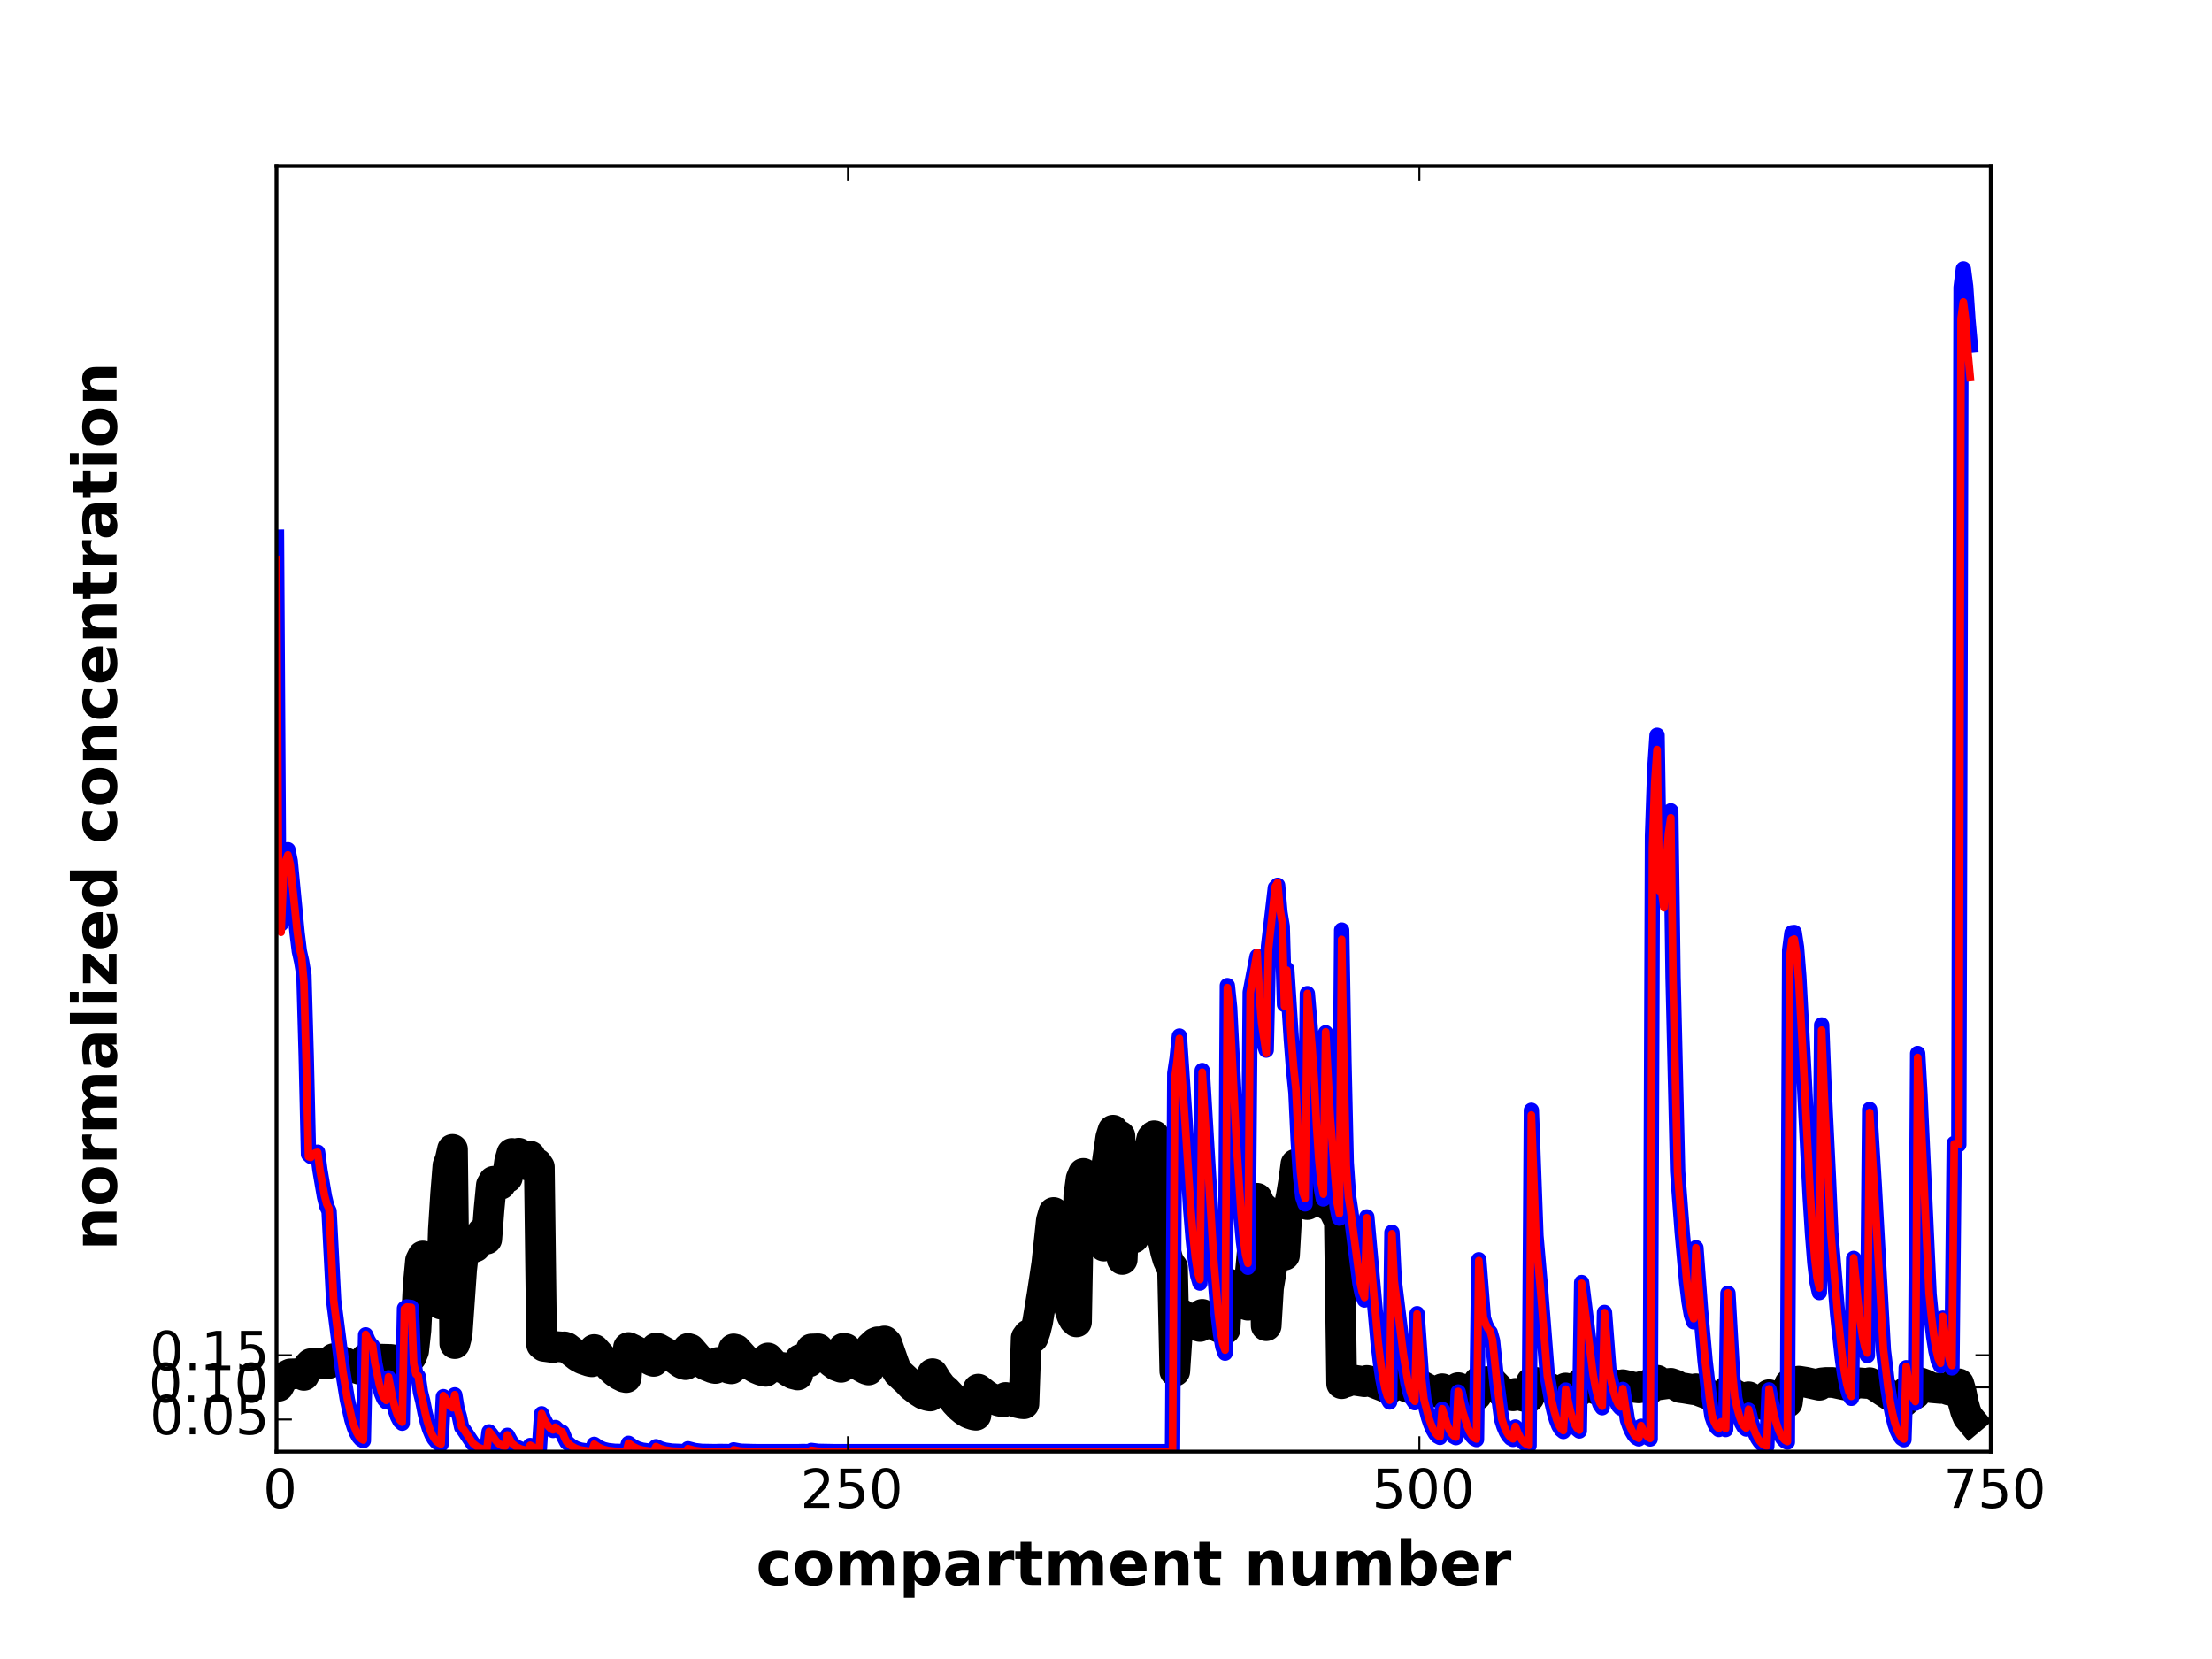 <?xml version="1.0" encoding="utf-8" standalone="no"?>
<!DOCTYPE svg PUBLIC "-//W3C//DTD SVG 1.1//EN"
  "http://www.w3.org/Graphics/SVG/1.1/DTD/svg11.dtd">
<!-- Created with matplotlib (http://matplotlib.org/) -->
<svg height="432pt" version="1.1" viewBox="0 0 576 432" width="576pt" xmlns="http://www.w3.org/2000/svg" xmlns:xlink="http://www.w3.org/1999/xlink">
 <defs>
  <style type="text/css">
*{stroke-linecap:butt;stroke-linejoin:round;}
  </style>
 </defs>
 <g id="figure_1">
  <g id="patch_1">
   <path d="
M0 432
L576 432
L576 0
L0 0
z
" style="fill:#ffffff;"/>
  </g>
  <g id="axes_1">
   <g id="patch_2">
    <path d="
M72 378
L518.4 378
L518.4 43.2
L72 43.2
z
" style="fill:#ffffff;"/>
   </g>
   <g id="line2d_1">
    <path clip-path="url(#p332b41defa)" d="
M72 361.079
L72.595 360.967
L73.786 358.669
L75.571 357.762
L77.357 357.713
L78.547 357.778
L79.142 358.151
L80.333 355.71
L80.928 355.095
L82.714 355.02
L85.094 355.021
L85.69 355.024
L86.88 353.774
L88.07 354.09
L89.856 354.806
L91.642 355.763
L93.427 356.511
L94.618 356.752
L95.213 353.814
L101.76 353.998
L104.141 354.376
L104.736 354.415
L105.331 353.51
L105.926 353.243
L107.117 353.239
L107.712 351.763
L108.307 346.365
L108.902 334.621
L109.498 328.277
L110.093 327.067
L111.283 332.449
L112.474 336.23
L113.069 337.576
L113.664 338.581
L114.259 339.251
L114.854 339.589
L115.45 320.291
L116.045 310.882
L116.64 303.492
L117.235 301.938
L117.83 299.294
L118.426 349.869
L119.021 347.594
L120.211 330.561
L120.806 325.398
L121.402 322.798
L121.997 323.962
L122.592 324.661
L123.187 324.895
L123.782 324.657
L124.378 323.932
L124.973 322.7
L125.568 320.929
L126.163 322.079
L126.758 322.656
L127.354 314.843
L127.949 308.649
L128.544 307.603
L129.139 307.614
L129.734 308.556
L130.33 308.392
L130.925 307.094
L131.52 306.527
L132.115 306.629
L132.71 302.439
L133.306 300.351
L133.901 301.211
L134.496 301.198
L135.091 300.285
L135.686 301.927
L136.282 302.677
L136.877 302.55
L137.472 303.419
L138.067 301.051
L138.662 302.594
L139.258 303.246
L139.853 303.022
L140.448 303.897
L141.043 350.097
L141.638 350.581
L144.019 350.899
L144.614 350.619
L146.4 350.761
L146.995 350.721
L147.59 350.913
L150.566 353.246
L151.757 353.884
L153.542 354.492
L154.138 354.592
L154.733 351.406
L156.518 353.409
L157.709 354.641
L158.899 356.039
L160.09 357.164
L161.28 357.999
L162.47 358.591
L163.066 358.719
L163.661 350.88
L164.851 351.431
L166.637 352.382
L169.613 354.274
L170.208 354.493
L170.803 351.034
L171.398 351.146
L174.374 352.829
L174.97 353.128
L177.35 354.9
L177.946 355.2
L178.541 355.355
L179.136 351.134
L179.731 351.306
L181.517 353.386
L182.707 354.776
L183.898 355.519
L185.683 356.241
L186.278 356.354
L186.874 354.779
L188.064 355.535
L189.85 356.326
L190.445 356.444
L191.04 351.249
L191.635 351.395
L194.611 354.704
L195.802 355.633
L196.992 356.341
L198.182 356.836
L199.373 357.095
L199.968 353.611
L201.754 355.619
L202.349 355.92
L204.134 356.15
L205.325 357.098
L206.515 357.742
L207.706 358.039
L208.301 354.029
L209.491 354.423
L210.682 354.605
L211.277 351.278
L213.062 351.214
L214.253 352.453
L215.443 353.631
L216.634 354.736
L217.824 355.61
L219.014 356.044
L219.61 351.101
L220.205 351.178
L221.99 353.021
L223.181 354.731
L224.371 355.902
L225.562 356.552
L226.157 356.739
L226.752 350.759
L227.942 349.654
L228.538 349.41
L229.133 349.896
L229.728 350.142
L230.323 349.193
L230.918 349.781
L232.704 354.892
L233.299 356.469
L233.894 357.445
L236.275 359.652
L237.466 360.899
L239.251 362.268
L240.442 363.023
L241.632 363.423
L242.227 363.515
L242.822 357.697
L244.013 359.647
L245.203 361.213
L246.394 362.239
L247.584 363.519
L248.774 365.079
L249.965 366.349
L251.155 367.339
L252.346 368.034
L253.536 368.429
L254.131 368.521
L254.726 361.723
L256.512 363.137
L257.702 363.92
L260.083 364.831
L261.274 365.048
L261.869 363.896
L263.059 364.557
L264.845 365.23
L266.035 365.487
L266.63 365.538
L267.226 348.395
L267.821 347.563
L268.416 348.058
L269.011 348.307
L269.606 346.579
L270.202 344.181
L271.392 336.896
L272.582 329.028
L273.773 317.815
L274.368 315.733
L276.749 333.023
L277.344 336.354
L277.939 338.973
L279.13 342.574
L279.725 343.674
L280.32 344.214
L280.915 311.38
L281.51 306.968
L282.106 305.543
L282.701 306.248
L283.296 308.642
L283.891 309.96
L284.486 312.333
L285.082 315.961
L286.272 321.442
L286.867 323.361
L287.462 324.475
L288.058 304.494
L289.248 296.167
L289.843 294.3
L290.438 295.964
L291.034 295.803
L291.629 295.804
L292.224 327.957
L292.819 312.885
L293.414 305.664
L294.01 302.358
L294.605 322.382
L295.2 322.353
L295.795 321.418
L296.39 319.438
L296.986 315.68
L297.581 309.21
L298.176 304.199
L298.771 300.201
L299.366 298.933
L299.962 296.372
L300.557 295.741
L301.152 297.261
L301.747 315.449
L302.938 323.257
L303.533 325.995
L304.128 328
L304.723 329.297
L305.318 330.008
L305.914 357.038
L306.509 348.001
L307.104 341.869
L307.699 342.243
L310.08 344.378
L311.27 345.083
L312.461 345.413
L313.056 342.262
L317.222 345.534
L318.413 346.003
L319.008 346.104
L319.603 335.526
L320.198 334.396
L321.389 336.55
L322.579 338.252
L323.77 339.324
L324.365 339.689
L324.96 339.878
L325.555 331.797
L327.341 312.032
L327.936 313.37
L328.531 314.257
L329.126 314.7
L329.722 345.213
L330.317 335.343
L331.507 328.115
L332.102 324.01
L332.698 321.753
L333.293 322.94
L333.888 323.537
L334.483 326.845
L335.078 316.361
L335.674 314.167
L336.269 311.318
L336.864 307.721
L337.459 303.14
L338.054 305.249
L338.65 306.238
L339.245 306.138
L339.84 304.923
L340.435 313.66
L341.626 307.37
L342.221 305.881
L342.816 308.014
L343.411 309.557
L344.006 310.637
L344.602 311.231
L345.197 312.981
L345.792 313.834
L346.387 314.135
L346.982 313.807
L347.578 315.642
L348.173 316.856
L348.768 317.463
L349.363 360.305
L349.958 359.976
L350.554 359.878
L351.744 359.398
L352.339 359.347
L355.315 359.796
L355.91 359.466
L356.506 359.565
L361.267 361.426
L361.862 361.508
L362.458 359.778
L364.243 360.249
L366.624 361.281
L367.814 361.629
L368.41 361.717
L369.005 360.248
L371.981 361.828
L373.766 362.435
L374.957 362.63
L375.552 361.623
L377.338 362.537
L378.528 362.935
L379.123 363.028
L379.718 361.338
L382.099 362.582
L383.885 363.219
L384.48 363.311
L385.075 359.785
L388.051 359.771
L388.646 359.998
L391.027 362.427
L391.622 362.832
L392.813 363.251
L394.003 363.467
L394.598 362.828
L396.384 363.503
L397.574 363.779
L398.17 363.841
L398.765 359.918
L399.955 359.984
L401.146 360.324
L405.312 362.365
L406.502 362.725
L407.098 362.82
L407.693 361.441
L410.074 362.066
L411.264 362.203
L411.859 360.102
L412.454 360.228
L415.43 361.675
L416.621 362.047
L417.216 362.147
L417.811 360.21
L421.382 360.698
L421.978 360.726
L422.573 360.574
L425.549 361.259
L426.739 361.392
L427.334 361.052
L429.12 361.527
L429.715 361.595
L430.31 359.849
L430.906 359.553
L431.501 359.413
L432.096 360.585
L434.477 360.261
L435.072 360.209
L436.262 360.623
L437.453 361.308
L438.643 361.465
L441.024 361.863
L441.619 361.624
L442.214 362.093
L446.381 363.669
L447.571 363.826
L448.166 363.675
L449.357 363.863
L449.952 362.148
L452.928 363.798
L454.118 364.09
L454.714 364.162
L455.309 363.715
L457.69 365.2
L458.88 365.717
L460.07 365.974
L460.666 363.175
L463.046 364.475
L464.237 364.947
L465.427 365.184
L466.022 360.407
L467.213 359.878
L468.403 359.646
L470.189 359.929
L473.76 360.718
L474.355 360.112
L475.546 359.993
L477.331 359.995
L479.712 360.506
L481.498 360.853
L482.093 360.905
L482.688 359.972
L485.069 360.165
L486.259 360.248
L486.854 360.055
L488.64 361.054
L491.616 363.032
L493.402 364.191
L494.592 364.722
L495.782 364.98
L496.378 362.462
L498.163 362.884
L498.758 362.942
L499.354 359.993
L499.949 360.036
L501.139 360.483
L502.925 361.33
L505.306 361.541
L505.901 361.418
L507.686 362.006
L508.282 362.091
L508.877 360.331
L510.067 360.349
L510.662 362.355
L511.258 365.357
L511.853 367.505
L512.448 368.92
L513.043 369.63
L513.043 369.63" style="fill:none;stroke:#000000;stroke-linecap:square;stroke-width:8;"/>
   </g>
   <g id="line2d_2">
    <path clip-path="url(#p332b41defa)" d="
M72 139.871
L72.595 236.659
L73.19 240.55
L73.786 226.506
L74.381 222.453
L74.976 221.281
L75.571 224.243
L76.762 236.653
L77.357 242.878
L77.952 247.704
L78.547 250.367
L79.142 253.926
L79.738 274.978
L80.333 300.565
L80.928 301.107
L81.523 300.389
L82.118 300.109
L82.714 300.029
L83.309 304.682
L84.499 311.654
L85.094 314.088
L85.69 315.386
L86.88 338.556
L89.261 357.167
L90.451 364.48
L91.642 369.749
L92.237 371.639
L92.832 373.092
L93.427 374.135
L94.022 374.807
L94.618 375.136
L95.213 347.59
L95.808 348.979
L96.403 349.978
L96.998 350.505
L97.594 354.972
L98.784 360.826
L99.379 362.892
L99.974 364.3
L100.57 365.013
L101.165 358.777
L102.355 364.953
L102.95 367.215
L103.546 368.911
L104.141 370.04
L104.736 370.603
L105.331 340.709
L105.926 340.312
L107.117 340.473
L107.712 355.018
L108.307 357.872
L108.902 358.42
L109.498 362.53
L110.093 364.927
L110.688 367.926
L111.283 370.319
L111.878 372.19
L112.474 373.618
L113.069 374.673
L113.664 375.411
L114.259 375.878
L114.854 376.104
L115.45 363.68
L116.64 365.295
L117.235 366.56
L117.83 366.948
L118.426 363.223
L119.021 366.816
L119.616 368.818
L120.211 371.643
L120.806 372.393
L123.187 375.959
L124.378 376.865
L125.568 377.333
L126.758 377.547
L127.354 372.843
L127.949 373.561
L129.139 375.247
L129.734 375.878
L130.33 376.309
L130.925 376.565
L131.52 376.694
L132.115 373.753
L133.306 375.909
L134.496 376.848
L135.686 377.377
L136.877 377.631
L137.472 377.68
L138.067 376.409
L139.258 377.07
L140.448 377.323
L141.043 368.159
L141.638 369.599
L142.234 370.711
L142.829 371.578
L143.424 372.178
L144.019 372.482
L144.614 371.718
L145.21 372.322
L145.805 372.74
L146.4 372.957
L146.995 374.403
L147.59 375.555
L148.781 376.566
L149.971 377.209
L151.162 377.586
L152.947 377.845
L154.138 377.897
L154.733 376.106
L155.923 376.932
L157.114 377.431
L158.304 377.717
L160.09 377.911
L163.066 377.984
L163.661 375.84
L164.851 376.709
L166.042 377.276
L167.232 377.617
L169.018 377.857
L170.208 377.905
L170.803 376.724
L171.994 377.261
L173.184 377.6
L174.97 377.858
L177.946 377.977
L178.541 377.981
L179.136 377.249
L180.922 377.717
L182.707 377.925
L186.278 377.99
L187.469 377.949
L190.445 377.99
L191.04 377.547
L192.826 377.885
L196.397 377.989
L207.706 377.999
L208.896 377.967
L210.682 377.985
L211.277 377.681
L213.062 377.916
L217.229 377.995
L258.298 378
L305.318 378
L305.914 279.503
L306.509 275.548
L307.104 269.785
L308.294 287.501
L310.08 315.157
L310.675 322.431
L311.27 328.153
L311.866 332.097
L312.461 334.112
L313.056 278.768
L316.032 328.279
L317.222 342.481
L317.818 347.377
L318.413 350.682
L319.008 352.346
L319.603 256.65
L320.198 262.4
L321.984 298.192
L323.174 316.625
L323.77 323.153
L324.365 327.691
L324.96 329.998
L325.555 258.368
L327.341 249.041
L327.936 260.172
L328.531 267.772
L329.126 271.629
L329.722 273.453
L330.317 246.407
L332.102 231.174
L332.698 230.549
L333.293 237.582
L333.888 241.186
L334.483 261.579
L335.078 252.365
L336.269 270.848
L336.864 278.609
L337.459 284.512
L338.054 297.196
L338.65 306.269
L339.245 311.733
L339.84 313.499
L340.435 258.734
L341.626 272.957
L342.221 281.8
L342.816 293.81
L343.411 302.889
L344.006 309.059
L344.602 312.214
L345.197 268.938
L346.387 291.525
L348.173 314.256
L348.768 317.206
L349.363 242.192
L349.958 276.534
L350.554 302.748
L351.149 311.438
L351.744 315.406
L354.125 334.224
L354.72 337.046
L355.315 338.517
L355.91 316.877
L358.886 349.981
L359.482 354.966
L360.077 358.997
L360.672 362.033
L361.267 364.06
L361.862 365.075
L362.458 320.887
L363.053 333.432
L365.434 352.903
L366.624 360.166
L367.219 362.682
L367.814 364.399
L368.41 365.266
L369.005 342.093
L370.195 359.236
L370.79 364.493
L371.981 369.128
L372.576 370.885
L373.171 372.269
L373.766 373.289
L374.362 373.96
L374.957 374.292
L375.552 366.998
L376.742 370.934
L377.338 372.326
L377.933 373.35
L378.528 374.022
L379.123 374.355
L379.718 362.483
L380.909 367.833
L382.099 371.619
L382.694 372.937
L383.29 373.908
L383.885 374.541
L384.48 374.854
L385.075 328.047
L386.266 343.228
L386.861 345.019
L387.456 346.271
L388.051 346.975
L388.646 349.112
L389.837 360.587
L391.027 369.618
L391.622 371.47
L392.218 372.848
L392.813 373.849
L393.408 374.5
L394.003 374.82
L394.598 371.6
L395.194 373.128
L395.789 374.318
L396.384 375.206
L396.979 375.834
L397.574 376.233
L398.17 376.427
L398.765 289.126
L399.955 321.795
L401.146 335.608
L402.931 358.399
L404.122 365.118
L404.717 367.709
L405.312 369.753
L405.907 371.261
L406.502 372.258
L407.098 372.755
L407.693 361.964
L408.883 367.592
L409.478 369.623
L410.074 371.129
L410.669 372.123
L411.264 372.616
L411.859 333.975
L414.835 358.162
L415.43 361.478
L416.026 363.997
L416.621 365.701
L417.216 366.564
L417.811 341.757
L419.002 357.294
L420.192 362.714
L420.787 364.65
L421.382 365.977
L421.978 366.651
L422.573 361.803
L423.763 369.69
L424.358 371.395
L424.954 372.731
L425.549 373.714
L426.144 374.357
L426.739 374.675
L427.334 371.399
L427.93 372.749
L428.525 373.738
L429.12 374.385
L429.715 374.704
L430.31 217.658
L430.906 200.352
L431.501 191.472
L432.096 229.489
L432.691 229.676
L433.286 234.573
L433.882 223.264
L434.477 215.242
L435.072 211.144
L435.667 254.533
L436.858 305.126
L438.048 320.894
L439.238 334.088
L439.834 338.991
L440.429 342.422
L441.024 344.192
L441.619 324.918
L442.81 341.046
L444 354.332
L445.19 364.697
L445.786 368.784
L446.381 370.536
L446.976 371.675
L447.571 372.238
L448.166 370.537
L448.762 371.683
L449.357 372.25
L449.952 336.766
L451.142 357.951
L451.738 364.11
L452.333 366.887
L452.928 368.997
L453.523 370.567
L454.118 371.605
L454.714 372.122
L455.309 367.21
L455.904 369.733
L456.499 371.761
L457.094 373.349
L457.69 374.557
L458.285 375.444
L458.88 376.061
L459.475 376.449
L460.07 376.635
L460.666 361.914
L461.856 368.165
L462.451 370.467
L463.046 372.272
L463.642 373.632
L464.237 374.598
L464.832 375.216
L465.427 375.516
L466.022 247.405
L466.618 242.89
L467.213 242.807
L467.808 246.675
L468.403 254.257
L469.594 276.677
L471.379 311.906
L471.974 321.292
L472.57 328.812
L473.165 333.961
L473.76 336.58
L474.355 266.892
L474.95 282.469
L476.141 307.182
L476.736 321.019
L478.522 342.277
L479.712 353.506
L480.307 357.722
L480.902 360.911
L481.498 363.046
L482.093 364.117
L482.688 327.685
L483.878 339.96
L484.474 344.962
L485.069 348.895
L485.664 351.602
L486.259 352.984
L486.854 288.914
L488.045 308.517
L490.426 351.574
L491.616 361.455
L492.211 365.254
L492.806 368.305
L493.402 370.679
L493.997 372.456
L494.592 373.712
L495.187 374.511
L495.782 374.899
L496.378 356.148
L496.973 359.804
L497.568 362.587
L498.163 364.46
L498.758 365.401
L499.354 274.322
L499.949 284.828
L502.33 337.065
L502.925 343.17
L503.52 348.03
L504.115 351.78
L504.71 354.329
L505.306 355.619
L505.901 343.254
L506.496 348.318
L507.091 352.209
L507.686 354.846
L508.282 356.181
L508.877 297.731
L510.067 298.054
L510.662 74.867
L511.258 70.018
L511.853 74.578
L512.448 83.299
L513.043 89.887
L513.043 89.887" style="fill:none;stroke:#0000ff;stroke-linecap:square;stroke-width:4;"/>
   </g>
   <g id="line2d_3">
    <path clip-path="url(#p332b41defa)" d="
M72 145.687
L72.595 239.271
L73.19 242.75
L73.786 228.606
L74.381 224.223
L74.976 222.611
L75.571 225.043
L76.762 236.376
L77.357 242.163
L77.952 246.675
L78.547 249.175
L79.142 255.781
L79.738 276.287
L80.333 301.199
L80.928 301.383
L81.523 300.56
L82.118 300.197
L82.714 300.071
L83.309 304.698
L84.499 311.238
L85.094 313.534
L85.69 314.759
L86.88 338.591
L89.261 356.968
L90.451 364.246
L91.642 369.525
L92.237 371.43
L92.832 372.9
L93.427 373.958
L94.022 374.641
L94.618 374.976
L95.213 347.466
L95.808 348.793
L96.403 349.747
L96.998 350.251
L97.594 354.76
L98.784 360.53
L99.379 362.569
L99.974 363.959
L100.57 364.664
L101.165 358.536
L102.355 364.682
L102.95 366.94
L103.546 368.634
L104.141 369.763
L104.736 370.328
L105.331 340.814
L105.926 340.357
L107.117 340.443
L107.712 355.024
L108.307 357.819
L108.902 358.289
L109.498 362.335
L110.093 364.719
L110.688 367.729
L111.283 370.137
L111.878 372.025
L112.474 373.47
L113.069 374.54
L113.664 375.292
L114.259 375.768
L114.854 375.999
L115.45 363.428
L116.64 364.938
L117.235 366.19
L117.83 366.563
L118.426 363.183
L119.021 366.765
L119.616 368.751
L120.211 371.565
L120.806 372.303
L123.187 375.889
L124.378 376.813
L125.568 377.293
L126.758 377.515
L127.354 372.751
L127.949 373.462
L129.139 375.158
L129.734 375.797
L130.33 376.233
L130.925 376.492
L131.52 376.623
L132.115 373.662
L133.306 375.841
L134.496 376.799
L135.686 377.343
L136.877 377.605
L137.472 377.657
L138.067 376.349
L139.258 377.023
L140.448 377.282
L141.043 368.086
L141.638 369.502
L142.234 370.593
L142.829 371.446
L143.424 372.037
L144.019 372.336
L144.614 371.644
L145.21 372.233
L145.805 372.642
L146.4 372.853
L146.995 374.346
L147.59 375.504
L148.781 376.524
L149.971 377.178
L151.162 377.565
L152.947 377.834
L154.138 377.889
L154.733 376.058
L155.923 376.896
L157.114 377.406
L158.304 377.702
L160.09 377.905
L163.066 377.982
L163.661 375.796
L164.851 376.673
L166.042 377.249
L167.232 377.599
L169.018 377.847
L170.208 377.898
L170.803 376.692
L171.994 377.237
L173.184 377.583
L174.97 377.85
L177.946 377.975
L178.541 377.979
L179.136 377.227
L180.922 377.705
L182.707 377.921
L186.278 377.989
L187.469 377.945
L190.445 377.989
L191.04 377.531
L192.826 377.88
L196.397 377.988
L207.706 377.999
L208.896 377.965
L210.682 377.983
L211.277 377.669
L213.062 377.912
L217.229 377.995
L255.322 378
L305.318 378
L305.914 280.812
L306.509 276.391
L307.104 270.407
L308.294 287.668
L310.08 314.661
L310.675 321.769
L311.27 327.364
L311.866 331.223
L312.461 333.194
L313.056 279.204
L316.032 327.794
L317.222 341.801
L317.818 346.642
L318.413 349.912
L319.008 351.56
L319.603 257.184
L320.198 262.729
L321.984 297.803
L323.174 315.864
L323.77 322.263
L324.365 326.715
L324.96 328.978
L325.555 258.567
L327.341 248.02
L327.936 258.904
L328.531 266.334
L329.722 274.287
L330.317 247.124
L332.102 230.816
L332.698 229.853
L333.293 236.675
L333.888 240.17
L334.483 262.003
L335.078 252.615
L336.269 270.552
L336.864 278.017
L337.459 283.624
L338.054 296.125
L338.65 305.048
L339.245 310.398
L339.84 312.083
L340.435 258.719
L341.626 272.399
L342.221 280.989
L342.816 292.821
L343.411 301.762
L344.006 307.839
L344.602 310.949
L345.197 268.682
L346.387 290.817
L348.173 313.147
L348.768 316.056
L349.363 244.629
L349.958 278.046
L350.554 303.526
L351.149 311.843
L351.744 315.59
L354.125 333.696
L354.72 336.429
L355.315 337.856
L355.91 317.116
L358.886 349.609
L359.482 354.546
L360.077 358.548
L360.672 361.569
L361.267 363.589
L361.862 364.602
L362.458 321.276
L363.053 333.596
L365.434 352.659
L366.624 359.821
L367.219 362.309
L367.814 364.011
L368.41 364.87
L369.005 342.157
L370.195 359.126
L370.79 364.344
L371.981 368.958
L372.576 370.715
L373.171 372.101
L373.766 373.125
L374.362 373.799
L374.957 374.134
L375.552 366.836
L376.742 370.765
L377.338 372.16
L377.933 373.189
L378.528 373.865
L379.123 374.2
L379.718 362.343
L380.909 367.663
L382.099 371.451
L382.694 372.774
L383.29 373.752
L383.885 374.392
L384.48 374.707
L385.075 328.255
L386.266 343.09
L386.861 344.786
L387.456 345.969
L388.051 346.639
L388.646 348.923
L389.837 360.368
L391.027 369.426
L391.622 371.287
L392.218 372.674
L392.813 373.685
L393.408 374.343
L394.003 374.668
L394.598 371.425
L395.194 372.971
L395.789 374.179
L396.384 375.084
L396.979 375.725
L397.574 376.134
L398.17 376.333
L398.765 290.341
L399.955 322.245
L401.146 335.773
L402.931 358.227
L404.122 364.887
L404.717 367.468
L405.312 369.511
L405.907 371.022
L406.502 372.023
L407.098 372.523
L407.693 361.754
L408.883 367.347
L409.478 369.376
L410.074 370.885
L410.669 371.882
L411.264 372.378
L411.859 334.156
L414.835 357.847
L415.43 361.125
L416.026 363.622
L416.621 365.313
L417.216 366.171
L417.811 341.814
L419.002 357.141
L420.192 362.453
L420.787 364.356
L421.382 365.661
L421.978 366.326
L422.573 361.63
L423.763 369.51
L424.358 371.218
L424.954 372.56
L425.549 373.55
L426.144 374.199
L426.739 374.521
L427.334 371.222
L427.93 372.579
L428.525 373.575
L429.12 374.228
L429.715 374.551
L430.31 220.713
L430.906 203.837
L431.501 195.177
L432.096 231.989
L432.691 231.878
L433.286 236.369
L433.882 225.081
L434.477 217.059
L435.072 212.955
L435.667 255.845
L436.858 305.372
L438.048 320.654
L439.238 333.501
L439.834 338.291
L440.429 341.65
L441.024 343.385
L441.619 324.911
L442.81 340.821
L444 354.013
L445.19 364.38
L445.786 368.486
L446.381 370.25
L446.976 371.399
L447.571 371.967
L448.166 370.251
L448.762 371.408
L449.357 371.98
L449.952 336.66
L451.142 357.722
L451.738 363.868
L452.333 366.638
L452.928 368.746
L453.523 370.319
L454.118 371.36
L454.714 371.879
L455.309 366.979
L455.904 369.52
L456.499 371.57
L457.094 373.182
L457.69 374.414
L458.285 375.321
L458.88 375.954
L459.475 376.353
L460.07 376.546
L460.666 361.669
L461.856 367.929
L462.451 370.248
L463.046 372.073
L463.642 373.453
L464.237 374.436
L464.832 375.066
L465.427 375.373
L466.022 249.419
L466.618 244.818
L467.213 244.528
L467.808 248.09
L468.403 255.294
L469.594 276.894
L471.379 311.161
L471.974 320.349
L472.57 327.732
L473.165 332.797
L473.76 335.376
L474.355 268.259
L474.95 283.419
L476.141 307.527
L476.736 321.041
L478.522 341.941
L479.712 353.05
L480.307 357.235
L480.902 360.408
L481.498 362.536
L482.093 363.604
L482.688 327.538
L483.878 339.536
L484.474 344.44
L485.069 348.301
L485.664 350.963
L486.259 352.322
L486.854 289.686
L488.045 308.865
L490.426 351.277
L491.616 361.129
L492.211 364.941
L492.806 368.015
L493.402 370.416
L493.997 372.221
L494.592 373.501
L495.187 374.317
L495.782 374.714
L496.378 355.791
L496.973 359.405
L497.568 362.163
L498.163 364.022
L498.758 364.957
L499.354 275.371
L499.949 285.501
L501.734 323.995
L502.33 336.685
L502.925 342.706
L503.52 347.499
L504.115 351.202
L504.71 353.721
L505.306 354.996
L505.901 342.792
L506.496 347.795
L507.091 351.643
L507.686 354.255
L508.282 355.577
L508.877 297.858
L510.067 298.009
L510.662 82.972
L511.258 78.626
L511.853 83.273
L512.448 91.858
L513.043 98.305
L513.043 98.305" style="fill:none;stroke:#ff0000;stroke-linecap:square;stroke-width:2;"/>
   </g>
   <g id="patch_3">
    <path d="
M72 43.2
L518.4 43.2" style="fill:none;stroke:#000000;stroke-linecap:square;stroke-linejoin:miter;"/>
   </g>
   <g id="patch_4">
    <path d="
M518.4 378
L518.4 43.2" style="fill:none;stroke:#000000;stroke-linecap:square;stroke-linejoin:miter;"/>
   </g>
   <g id="patch_5">
    <path d="
M72 378
L518.4 378" style="fill:none;stroke:#000000;stroke-linecap:square;stroke-linejoin:miter;"/>
   </g>
   <g id="patch_6">
    <path d="
M72 378
L72 43.2" style="fill:none;stroke:#000000;stroke-linecap:square;stroke-linejoin:miter;"/>
   </g>
   <g id="matplotlib.axis_1">
    <g id="xtick_1">
     <g id="line2d_4">
      <defs>
       <path d="
M0 0
L0 -4" id="m93b0483c22" style="stroke:#000000;stroke-width:0.5;"/>
      </defs>
      <g>
       <use style="stroke:#000000;stroke-width:0.5;" x="72.0" xlink:href="#m93b0483c22" y="378.0"/>
      </g>
     </g>
     <g id="line2d_5">
      <defs>
       <path d="
M0 0
L0 4" id="m741efc42ff" style="stroke:#000000;stroke-width:0.5;"/>
      </defs>
      <g>
       <use style="stroke:#000000;stroke-width:0.5;" x="72.0" xlink:href="#m741efc42ff" y="43.2"/>
      </g>
     </g>
     <g id="text_1">
      <!-- 0 -->
      <defs>
       <path d="
M31.781 66.406
Q24.172 66.406 20.328 58.906
Q16.5 51.422 16.5 36.375
Q16.5 21.391 20.328 13.891
Q24.172 6.391 31.781 6.391
Q39.453 6.391 43.281 13.891
Q47.125 21.391 47.125 36.375
Q47.125 51.422 43.281 58.906
Q39.453 66.406 31.781 66.406
M31.781 74.219
Q44.047 74.219 50.516 64.516
Q56.984 54.828 56.984 36.375
Q56.984 17.969 50.516 8.266
Q44.047 -1.422 31.781 -1.422
Q19.531 -1.422 13.062 8.266
Q6.594 17.969 6.594 36.375
Q6.594 54.828 13.062 64.516
Q19.531 74.219 31.781 74.219" id="BitstreamVeraSans-Roman-30"/>
      </defs>
      <g transform="translate(68.473 392.638)scale(0.14 -0.14)">
       <use xlink:href="#BitstreamVeraSans-Roman-30"/>
      </g>
     </g>
    </g>
    <g id="xtick_2">
     <g id="line2d_6">
      <g>
       <use style="stroke:#000000;stroke-width:0.5;" x="220.8" xlink:href="#m93b0483c22" y="378.0"/>
      </g>
     </g>
     <g id="line2d_7">
      <g>
       <use style="stroke:#000000;stroke-width:0.5;" x="220.8" xlink:href="#m741efc42ff" y="43.2"/>
      </g>
     </g>
     <g id="text_2">
      <!-- 250 -->
      <defs>
       <path d="
M19.188 8.297
L53.609 8.297
L53.609 0
L7.328 0
L7.328 8.297
Q12.938 14.109 22.625 23.891
Q32.328 33.688 34.812 36.531
Q39.547 41.844 41.422 45.531
Q43.312 49.219 43.312 52.781
Q43.312 58.594 39.234 62.25
Q35.156 65.922 28.609 65.922
Q23.969 65.922 18.812 64.312
Q13.672 62.703 7.812 59.422
L7.812 69.391
Q13.766 71.781 18.938 73
Q24.125 74.219 28.422 74.219
Q39.75 74.219 46.484 68.547
Q53.219 62.891 53.219 53.422
Q53.219 48.922 51.531 44.891
Q49.859 40.875 45.406 35.406
Q44.188 33.984 37.641 27.219
Q31.109 20.453 19.188 8.297" id="BitstreamVeraSans-Roman-32"/>
       <path d="
M10.797 72.906
L49.516 72.906
L49.516 64.594
L19.828 64.594
L19.828 46.734
Q21.969 47.469 24.109 47.828
Q26.266 48.188 28.422 48.188
Q40.625 48.188 47.75 41.5
Q54.891 34.812 54.891 23.391
Q54.891 11.625 47.562 5.094
Q40.234 -1.422 26.906 -1.422
Q22.312 -1.422 17.547 -0.641
Q12.797 0.141 7.719 1.703
L7.719 11.625
Q12.109 9.234 16.797 8.062
Q21.484 6.891 26.703 6.891
Q35.156 6.891 40.078 11.328
Q45.016 15.766 45.016 23.391
Q45.016 31 40.078 35.438
Q35.156 39.891 26.703 39.891
Q22.75 39.891 18.812 39.016
Q14.891 38.141 10.797 36.281
z
" id="BitstreamVeraSans-Roman-35"/>
      </defs>
      <g transform="translate(208.417 392.638)scale(0.14 -0.14)">
       <use xlink:href="#BitstreamVeraSans-Roman-32"/>
       <use x="63.623" xlink:href="#BitstreamVeraSans-Roman-35"/>
       <use x="127.246" xlink:href="#BitstreamVeraSans-Roman-30"/>
      </g>
     </g>
    </g>
    <g id="xtick_3">
     <g id="line2d_8">
      <g>
       <use style="stroke:#000000;stroke-width:0.5;" x="369.6" xlink:href="#m93b0483c22" y="378.0"/>
      </g>
     </g>
     <g id="line2d_9">
      <g>
       <use style="stroke:#000000;stroke-width:0.5;" x="369.6" xlink:href="#m741efc42ff" y="43.2"/>
      </g>
     </g>
     <g id="text_3">
      <!-- 500 -->
      <g transform="translate(357.244 392.638)scale(0.14 -0.14)">
       <use xlink:href="#BitstreamVeraSans-Roman-35"/>
       <use x="63.623" xlink:href="#BitstreamVeraSans-Roman-30"/>
       <use x="127.246" xlink:href="#BitstreamVeraSans-Roman-30"/>
      </g>
     </g>
    </g>
    <g id="xtick_4">
     <g id="line2d_10">
      <g>
       <use style="stroke:#000000;stroke-width:0.5;" x="518.4" xlink:href="#m93b0483c22" y="378.0"/>
      </g>
     </g>
     <g id="line2d_11">
      <g>
       <use style="stroke:#000000;stroke-width:0.5;" x="518.4" xlink:href="#m741efc42ff" y="43.2"/>
      </g>
     </g>
     <g id="text_4">
      <!-- 750 -->
      <defs>
       <path d="
M8.203 72.906
L55.078 72.906
L55.078 68.703
L28.609 0
L18.312 0
L43.219 64.594
L8.203 64.594
z
" id="BitstreamVeraSans-Roman-37"/>
      </defs>
      <g transform="translate(506.078 392.638)scale(0.14 -0.14)">
       <use xlink:href="#BitstreamVeraSans-Roman-37"/>
       <use x="63.623" xlink:href="#BitstreamVeraSans-Roman-35"/>
       <use x="127.246" xlink:href="#BitstreamVeraSans-Roman-30"/>
      </g>
     </g>
    </g>
    <g id="text_5">
     <!-- compartment number -->
     <defs>
      <path d="
M32.906 24.609
Q27.438 24.609 24.672 22.75
Q21.922 20.906 21.922 17.281
Q21.922 13.969 24.141 12.078
Q26.375 10.203 30.328 10.203
Q35.25 10.203 38.625 13.734
Q42 17.281 42 22.609
L42 24.609
z

M59.625 31.203
L59.625 0
L42 0
L42 8.109
Q38.484 3.125 34.078 0.844
Q29.688 -1.422 23.391 -1.422
Q14.891 -1.422 9.594 3.531
Q4.297 8.5 4.297 16.406
Q4.297 26.031 10.906 30.516
Q17.531 35.016 31.688 35.016
L42 35.016
L42 36.375
Q42 40.531 38.719 42.453
Q35.453 44.391 28.516 44.391
Q22.906 44.391 18.062 43.266
Q13.234 42.141 9.078 39.891
L9.078 53.219
Q14.703 54.594 20.359 55.297
Q26.031 56 31.688 56
Q46.484 56 53.047 50.172
Q59.625 44.344 59.625 31.203" id="BitstreamVeraSans-Bold-61"/>
      <path id="BitstreamVeraSans-Bold-20"/>
      <path d="
M37.5 11.281
Q43.109 11.281 46.062 15.375
Q49.031 19.484 49.031 27.297
Q49.031 35.109 46.062 39.203
Q43.109 43.312 37.5 43.312
Q31.891 43.312 28.875 39.188
Q25.875 35.062 25.875 27.297
Q25.875 19.531 28.875 15.406
Q31.891 11.281 37.5 11.281
M25.875 46.688
Q29.5 51.469 33.891 53.734
Q38.281 56 44 56
Q54.109 56 60.594 47.969
Q67.094 39.938 67.094 27.297
Q67.094 14.656 60.594 6.609
Q54.109 -1.422 44 -1.422
Q38.281 -1.422 33.891 0.844
Q29.5 3.125 25.875 7.906
L25.875 0
L8.406 0
L8.406 75.984
L25.875 75.984
z
" id="BitstreamVeraSans-Bold-62"/>
      <path d="
M52.594 52.984
L52.594 38.719
Q49.031 41.156 45.438 42.328
Q41.844 43.5 37.984 43.5
Q30.672 43.5 26.594 39.234
Q22.516 34.969 22.516 27.297
Q22.516 19.625 26.594 15.344
Q30.672 11.078 37.984 11.078
Q42.094 11.078 45.781 12.297
Q49.469 13.531 52.594 15.922
L52.594 1.609
Q48.484 0.094 44.266 -0.656
Q40.047 -1.422 35.797 -1.422
Q21 -1.422 12.641 6.172
Q4.297 13.766 4.297 27.297
Q4.297 40.828 12.641 48.406
Q21 56 35.797 56
Q40.094 56 44.266 55.25
Q48.438 54.5 52.594 52.984" id="BitstreamVeraSans-Bold-63"/>
      <path d="
M49.031 39.797
Q46.734 40.875 44.453 41.375
Q42.188 41.891 39.891 41.891
Q33.156 41.891 29.516 37.562
Q25.875 33.25 25.875 25.203
L25.875 0
L8.406 0
L8.406 54.688
L25.875 54.688
L25.875 45.703
Q29.25 51.078 33.609 53.531
Q37.984 56 44.094 56
Q44.969 56 45.984 55.922
Q47.016 55.859 48.969 55.609
z
" id="BitstreamVeraSans-Bold-72"/>
      <path d="
M7.812 21.297
L7.812 54.688
L25.391 54.688
L25.391 49.219
Q25.391 44.781 25.344 38.062
Q25.297 31.344 25.297 29.109
Q25.297 22.516 25.641 19.609
Q25.984 16.703 26.812 15.375
Q27.875 13.672 29.609 12.734
Q31.344 11.812 33.594 11.812
Q39.062 11.812 42.188 16.016
Q45.312 20.219 45.312 27.688
L45.312 54.688
L62.797 54.688
L62.797 0
L45.312 0
L45.312 7.906
Q41.359 3.125 36.938 0.844
Q32.516 -1.422 27.203 -1.422
Q17.719 -1.422 12.766 4.391
Q7.812 10.203 7.812 21.297" id="BitstreamVeraSans-Bold-75"/>
      <path d="
M27.484 70.219
L27.484 54.688
L45.516 54.688
L45.516 42.188
L27.484 42.188
L27.484 19
Q27.484 15.188 29 13.844
Q30.516 12.5 35.016 12.5
L44 12.5
L44 0
L29 0
Q18.656 0 14.328 4.312
Q10.016 8.641 10.016 19
L10.016 42.188
L1.312 42.188
L1.312 54.688
L10.016 54.688
L10.016 70.219
z
" id="BitstreamVeraSans-Bold-74"/>
      <path d="
M62.984 27.484
L62.984 22.516
L22.125 22.516
Q22.75 16.359 26.562 13.281
Q30.375 10.203 37.203 10.203
Q42.719 10.203 48.5 11.844
Q54.297 13.484 60.406 16.797
L60.406 3.328
Q54.203 0.984 48 -0.219
Q41.797 -1.422 35.594 -1.422
Q20.75 -1.422 12.516 6.125
Q4.297 13.672 4.297 27.297
Q4.297 40.672 12.375 48.328
Q20.453 56 34.625 56
Q47.516 56 55.25 48.234
Q62.984 40.484 62.984 27.484
M45.016 33.297
Q45.016 38.281 42.109 41.328
Q39.203 44.391 34.516 44.391
Q29.438 44.391 26.266 41.531
Q23.094 38.672 22.312 33.297
z
" id="BitstreamVeraSans-Bold-65"/>
      <path d="
M25.875 7.906
L25.875 -20.797
L8.406 -20.797
L8.406 54.688
L25.875 54.688
L25.875 46.688
Q29.5 51.469 33.891 53.734
Q38.281 56 44 56
Q54.109 56 60.594 47.969
Q67.094 39.938 67.094 27.297
Q67.094 14.656 60.594 6.609
Q54.109 -1.422 44 -1.422
Q38.281 -1.422 33.891 0.844
Q29.5 3.125 25.875 7.906
M37.5 43.312
Q31.891 43.312 28.875 39.188
Q25.875 35.062 25.875 27.297
Q25.875 19.531 28.875 15.406
Q31.891 11.281 37.5 11.281
Q43.109 11.281 46.062 15.375
Q49.031 19.484 49.031 27.297
Q49.031 35.109 46.062 39.203
Q43.109 43.312 37.5 43.312" id="BitstreamVeraSans-Bold-70"/>
      <path d="
M34.422 43.5
Q28.609 43.5 25.562 39.328
Q22.516 35.156 22.516 27.297
Q22.516 19.438 25.562 15.25
Q28.609 11.078 34.422 11.078
Q40.141 11.078 43.156 15.25
Q46.188 19.438 46.188 27.297
Q46.188 35.156 43.156 39.328
Q40.141 43.5 34.422 43.5
M34.422 56
Q48.531 56 56.469 48.375
Q64.406 40.766 64.406 27.297
Q64.406 13.812 56.469 6.188
Q48.531 -1.422 34.422 -1.422
Q20.266 -1.422 12.281 6.188
Q4.297 13.812 4.297 27.297
Q4.297 40.766 12.281 48.375
Q20.266 56 34.422 56" id="BitstreamVeraSans-Bold-6f"/>
      <path d="
M59.078 45.609
Q62.406 50.688 66.969 53.344
Q71.531 56 77 56
Q86.422 56 91.359 50.188
Q96.297 44.391 96.297 33.297
L96.297 0
L78.719 0
L78.719 28.516
Q78.766 29.156 78.781 29.828
Q78.812 30.516 78.812 31.781
Q78.812 37.594 77.094 40.203
Q75.391 42.828 71.578 42.828
Q66.609 42.828 63.891 38.719
Q61.188 34.625 61.078 26.859
L61.078 0
L43.5 0
L43.5 28.516
Q43.5 37.594 41.938 40.203
Q40.375 42.828 36.375 42.828
Q31.344 42.828 28.609 38.703
Q25.875 34.578 25.875 26.906
L25.875 0
L8.297 0
L8.297 54.688
L25.875 54.688
L25.875 46.688
Q29.109 51.312 33.281 53.656
Q37.453 56 42.484 56
Q48.141 56 52.484 53.266
Q56.844 50.531 59.078 45.609" id="BitstreamVeraSans-Bold-6d"/>
      <path d="
M63.375 33.297
L63.375 0
L45.797 0
L45.797 5.422
L45.797 25.484
Q45.797 32.562 45.484 35.25
Q45.172 37.938 44.391 39.203
Q43.359 40.922 41.594 41.875
Q39.844 42.828 37.594 42.828
Q32.125 42.828 29 38.594
Q25.875 34.375 25.875 26.906
L25.875 0
L8.406 0
L8.406 54.688
L25.875 54.688
L25.875 46.688
Q29.828 51.469 34.266 53.734
Q38.719 56 44.094 56
Q53.562 56 58.469 50.188
Q63.375 44.391 63.375 33.297" id="BitstreamVeraSans-Bold-6e"/>
     </defs>
     <g transform="translate(196.864 412.707)scale(0.16 -0.16)">
      <use xlink:href="#BitstreamVeraSans-Bold-63"/>
      <use x="59.277" xlink:href="#BitstreamVeraSans-Bold-6f"/>
      <use x="127.979" xlink:href="#BitstreamVeraSans-Bold-6d"/>
      <use x="232.178" xlink:href="#BitstreamVeraSans-Bold-70"/>
      <use x="303.76" xlink:href="#BitstreamVeraSans-Bold-61"/>
      <use x="371.24" xlink:href="#BitstreamVeraSans-Bold-72"/>
      <use x="420.557" xlink:href="#BitstreamVeraSans-Bold-74"/>
      <use x="468.359" xlink:href="#BitstreamVeraSans-Bold-6d"/>
      <use x="572.559" xlink:href="#BitstreamVeraSans-Bold-65"/>
      <use x="640.381" xlink:href="#BitstreamVeraSans-Bold-6e"/>
      <use x="711.572" xlink:href="#BitstreamVeraSans-Bold-74"/>
      <use x="759.375" xlink:href="#BitstreamVeraSans-Bold-20"/>
      <use x="794.189" xlink:href="#BitstreamVeraSans-Bold-6e"/>
      <use x="865.381" xlink:href="#BitstreamVeraSans-Bold-75"/>
      <use x="936.572" xlink:href="#BitstreamVeraSans-Bold-6d"/>
      <use x="1040.771" xlink:href="#BitstreamVeraSans-Bold-62"/>
      <use x="1112.354" xlink:href="#BitstreamVeraSans-Bold-65"/>
      <use x="1180.176" xlink:href="#BitstreamVeraSans-Bold-72"/>
     </g>
    </g>
   </g>
   <g id="matplotlib.axis_2">
    <g id="ytick_1">
     <g id="line2d_12">
      <defs>
       <path d="
M0 0
L4 0" id="m728421d6d4" style="stroke:#000000;stroke-width:0.5;"/>
      </defs>
      <g>
       <use style="stroke:#000000;stroke-width:0.5;" x="72.0" xlink:href="#m728421d6d4" y="369.63"/>
      </g>
     </g>
     <g id="line2d_13">
      <defs>
       <path d="
M0 0
L-4 0" id="mcb0005524f" style="stroke:#000000;stroke-width:0.5;"/>
      </defs>
      <g>
       <use style="stroke:#000000;stroke-width:0.5;" x="518.4" xlink:href="#mcb0005524f" y="369.63"/>
      </g>
     </g>
     <g id="text_6">
      <!-- 0.05 -->
      <defs>
       <path d="
M10.688 12.406
L21 12.406
L21 0
L10.688 0
z
" id="BitstreamVeraSans-Roman-2e"/>
      </defs>
      <g transform="translate(38.974 373.493)scale(0.14 -0.14)">
       <use xlink:href="#BitstreamVeraSans-Roman-30"/>
       <use x="63.623" xlink:href="#BitstreamVeraSans-Roman-2e"/>
       <use x="95.41" xlink:href="#BitstreamVeraSans-Roman-30"/>
       <use x="159.033" xlink:href="#BitstreamVeraSans-Roman-35"/>
      </g>
     </g>
    </g>
    <g id="ytick_2">
     <g id="line2d_14">
      <g>
       <use style="stroke:#000000;stroke-width:0.5;" x="72.0" xlink:href="#m728421d6d4" y="361.26"/>
      </g>
     </g>
     <g id="line2d_15">
      <g>
       <use style="stroke:#000000;stroke-width:0.5;" x="518.4" xlink:href="#mcb0005524f" y="361.26"/>
      </g>
     </g>
     <g id="text_7">
      <!-- 0.10 -->
      <defs>
       <path d="
M12.406 8.297
L28.516 8.297
L28.516 63.922
L10.984 60.406
L10.984 69.391
L28.422 72.906
L38.281 72.906
L38.281 8.297
L54.391 8.297
L54.391 0
L12.406 0
z
" id="BitstreamVeraSans-Roman-31"/>
      </defs>
      <g transform="translate(38.681 365.123)scale(0.14 -0.14)">
       <use xlink:href="#BitstreamVeraSans-Roman-30"/>
       <use x="63.623" xlink:href="#BitstreamVeraSans-Roman-2e"/>
       <use x="95.41" xlink:href="#BitstreamVeraSans-Roman-31"/>
       <use x="159.033" xlink:href="#BitstreamVeraSans-Roman-30"/>
      </g>
     </g>
    </g>
    <g id="ytick_3">
     <g id="line2d_16">
      <g>
       <use style="stroke:#000000;stroke-width:0.5;" x="72.0" xlink:href="#m728421d6d4" y="352.89"/>
      </g>
     </g>
     <g id="line2d_17">
      <g>
       <use style="stroke:#000000;stroke-width:0.5;" x="518.4" xlink:href="#mcb0005524f" y="352.89"/>
      </g>
     </g>
     <g id="text_8">
      <!-- 0.15 -->
      <g transform="translate(38.974 356.753)scale(0.14 -0.14)">
       <use xlink:href="#BitstreamVeraSans-Roman-30"/>
       <use x="63.623" xlink:href="#BitstreamVeraSans-Roman-2e"/>
       <use x="95.41" xlink:href="#BitstreamVeraSans-Roman-31"/>
       <use x="159.033" xlink:href="#BitstreamVeraSans-Roman-35"/>
      </g>
     </g>
    </g>
    <g id="text_9">
     <!-- normalized concentration -->
     <defs>
      <path d="
M5.719 54.688
L53.422 54.688
L53.422 42.484
L24.609 12.5
L53.422 12.5
L53.422 0
L4.5 0
L4.5 12.203
L33.297 42.188
L5.719 42.188
z
" id="BitstreamVeraSans-Bold-7a"/>
      <path d="
M8.406 75.984
L25.875 75.984
L25.875 0
L8.406 0
z
" id="BitstreamVeraSans-Bold-6c"/>
      <path d="
M8.406 54.688
L25.875 54.688
L25.875 0
L8.406 0
z

M8.406 75.984
L25.875 75.984
L25.875 61.719
L8.406 61.719
z
" id="BitstreamVeraSans-Bold-69"/>
      <path d="
M45.609 46.688
L45.609 75.984
L63.188 75.984
L63.188 0
L45.609 0
L45.609 7.906
Q42 3.078 37.641 0.828
Q33.297 -1.422 27.594 -1.422
Q17.484 -1.422 10.984 6.609
Q4.5 14.656 4.5 27.297
Q4.5 39.938 10.984 47.969
Q17.484 56 27.594 56
Q33.25 56 37.625 53.734
Q42 51.469 45.609 46.688
M34.078 11.281
Q39.703 11.281 42.656 15.375
Q45.609 19.484 45.609 27.297
Q45.609 35.109 42.656 39.203
Q39.703 43.312 34.078 43.312
Q28.516 43.312 25.562 39.203
Q22.609 35.109 22.609 27.297
Q22.609 19.484 25.562 15.375
Q28.516 11.281 34.078 11.281" id="BitstreamVeraSans-Bold-64"/>
     </defs>
     <g transform="translate(30.353 325.647)rotate(-90.0)scale(0.16 -0.16)">
      <use xlink:href="#BitstreamVeraSans-Bold-6e"/>
      <use x="71.191" xlink:href="#BitstreamVeraSans-Bold-6f"/>
      <use x="139.893" xlink:href="#BitstreamVeraSans-Bold-72"/>
      <use x="189.209" xlink:href="#BitstreamVeraSans-Bold-6d"/>
      <use x="293.408" xlink:href="#BitstreamVeraSans-Bold-61"/>
      <use x="360.889" xlink:href="#BitstreamVeraSans-Bold-6c"/>
      <use x="395.166" xlink:href="#BitstreamVeraSans-Bold-69"/>
      <use x="429.443" xlink:href="#BitstreamVeraSans-Bold-7a"/>
      <use x="487.646" xlink:href="#BitstreamVeraSans-Bold-65"/>
      <use x="555.469" xlink:href="#BitstreamVeraSans-Bold-64"/>
      <use x="627.051" xlink:href="#BitstreamVeraSans-Bold-20"/>
      <use x="661.865" xlink:href="#BitstreamVeraSans-Bold-63"/>
      <use x="721.143" xlink:href="#BitstreamVeraSans-Bold-6f"/>
      <use x="789.844" xlink:href="#BitstreamVeraSans-Bold-6e"/>
      <use x="861.035" xlink:href="#BitstreamVeraSans-Bold-63"/>
      <use x="920.312" xlink:href="#BitstreamVeraSans-Bold-65"/>
      <use x="988.135" xlink:href="#BitstreamVeraSans-Bold-6e"/>
      <use x="1059.326" xlink:href="#BitstreamVeraSans-Bold-74"/>
      <use x="1107.129" xlink:href="#BitstreamVeraSans-Bold-72"/>
      <use x="1156.445" xlink:href="#BitstreamVeraSans-Bold-61"/>
      <use x="1223.926" xlink:href="#BitstreamVeraSans-Bold-74"/>
      <use x="1271.729" xlink:href="#BitstreamVeraSans-Bold-69"/>
      <use x="1306.006" xlink:href="#BitstreamVeraSans-Bold-6f"/>
      <use x="1374.707" xlink:href="#BitstreamVeraSans-Bold-6e"/>
     </g>
    </g>
   </g>
  </g>
 </g>
 <defs>
  <clipPath id="p332b41defa">
   <rect height="334.8" width="446.4" x="72.0" y="43.2"/>
  </clipPath>
 </defs>
</svg>

